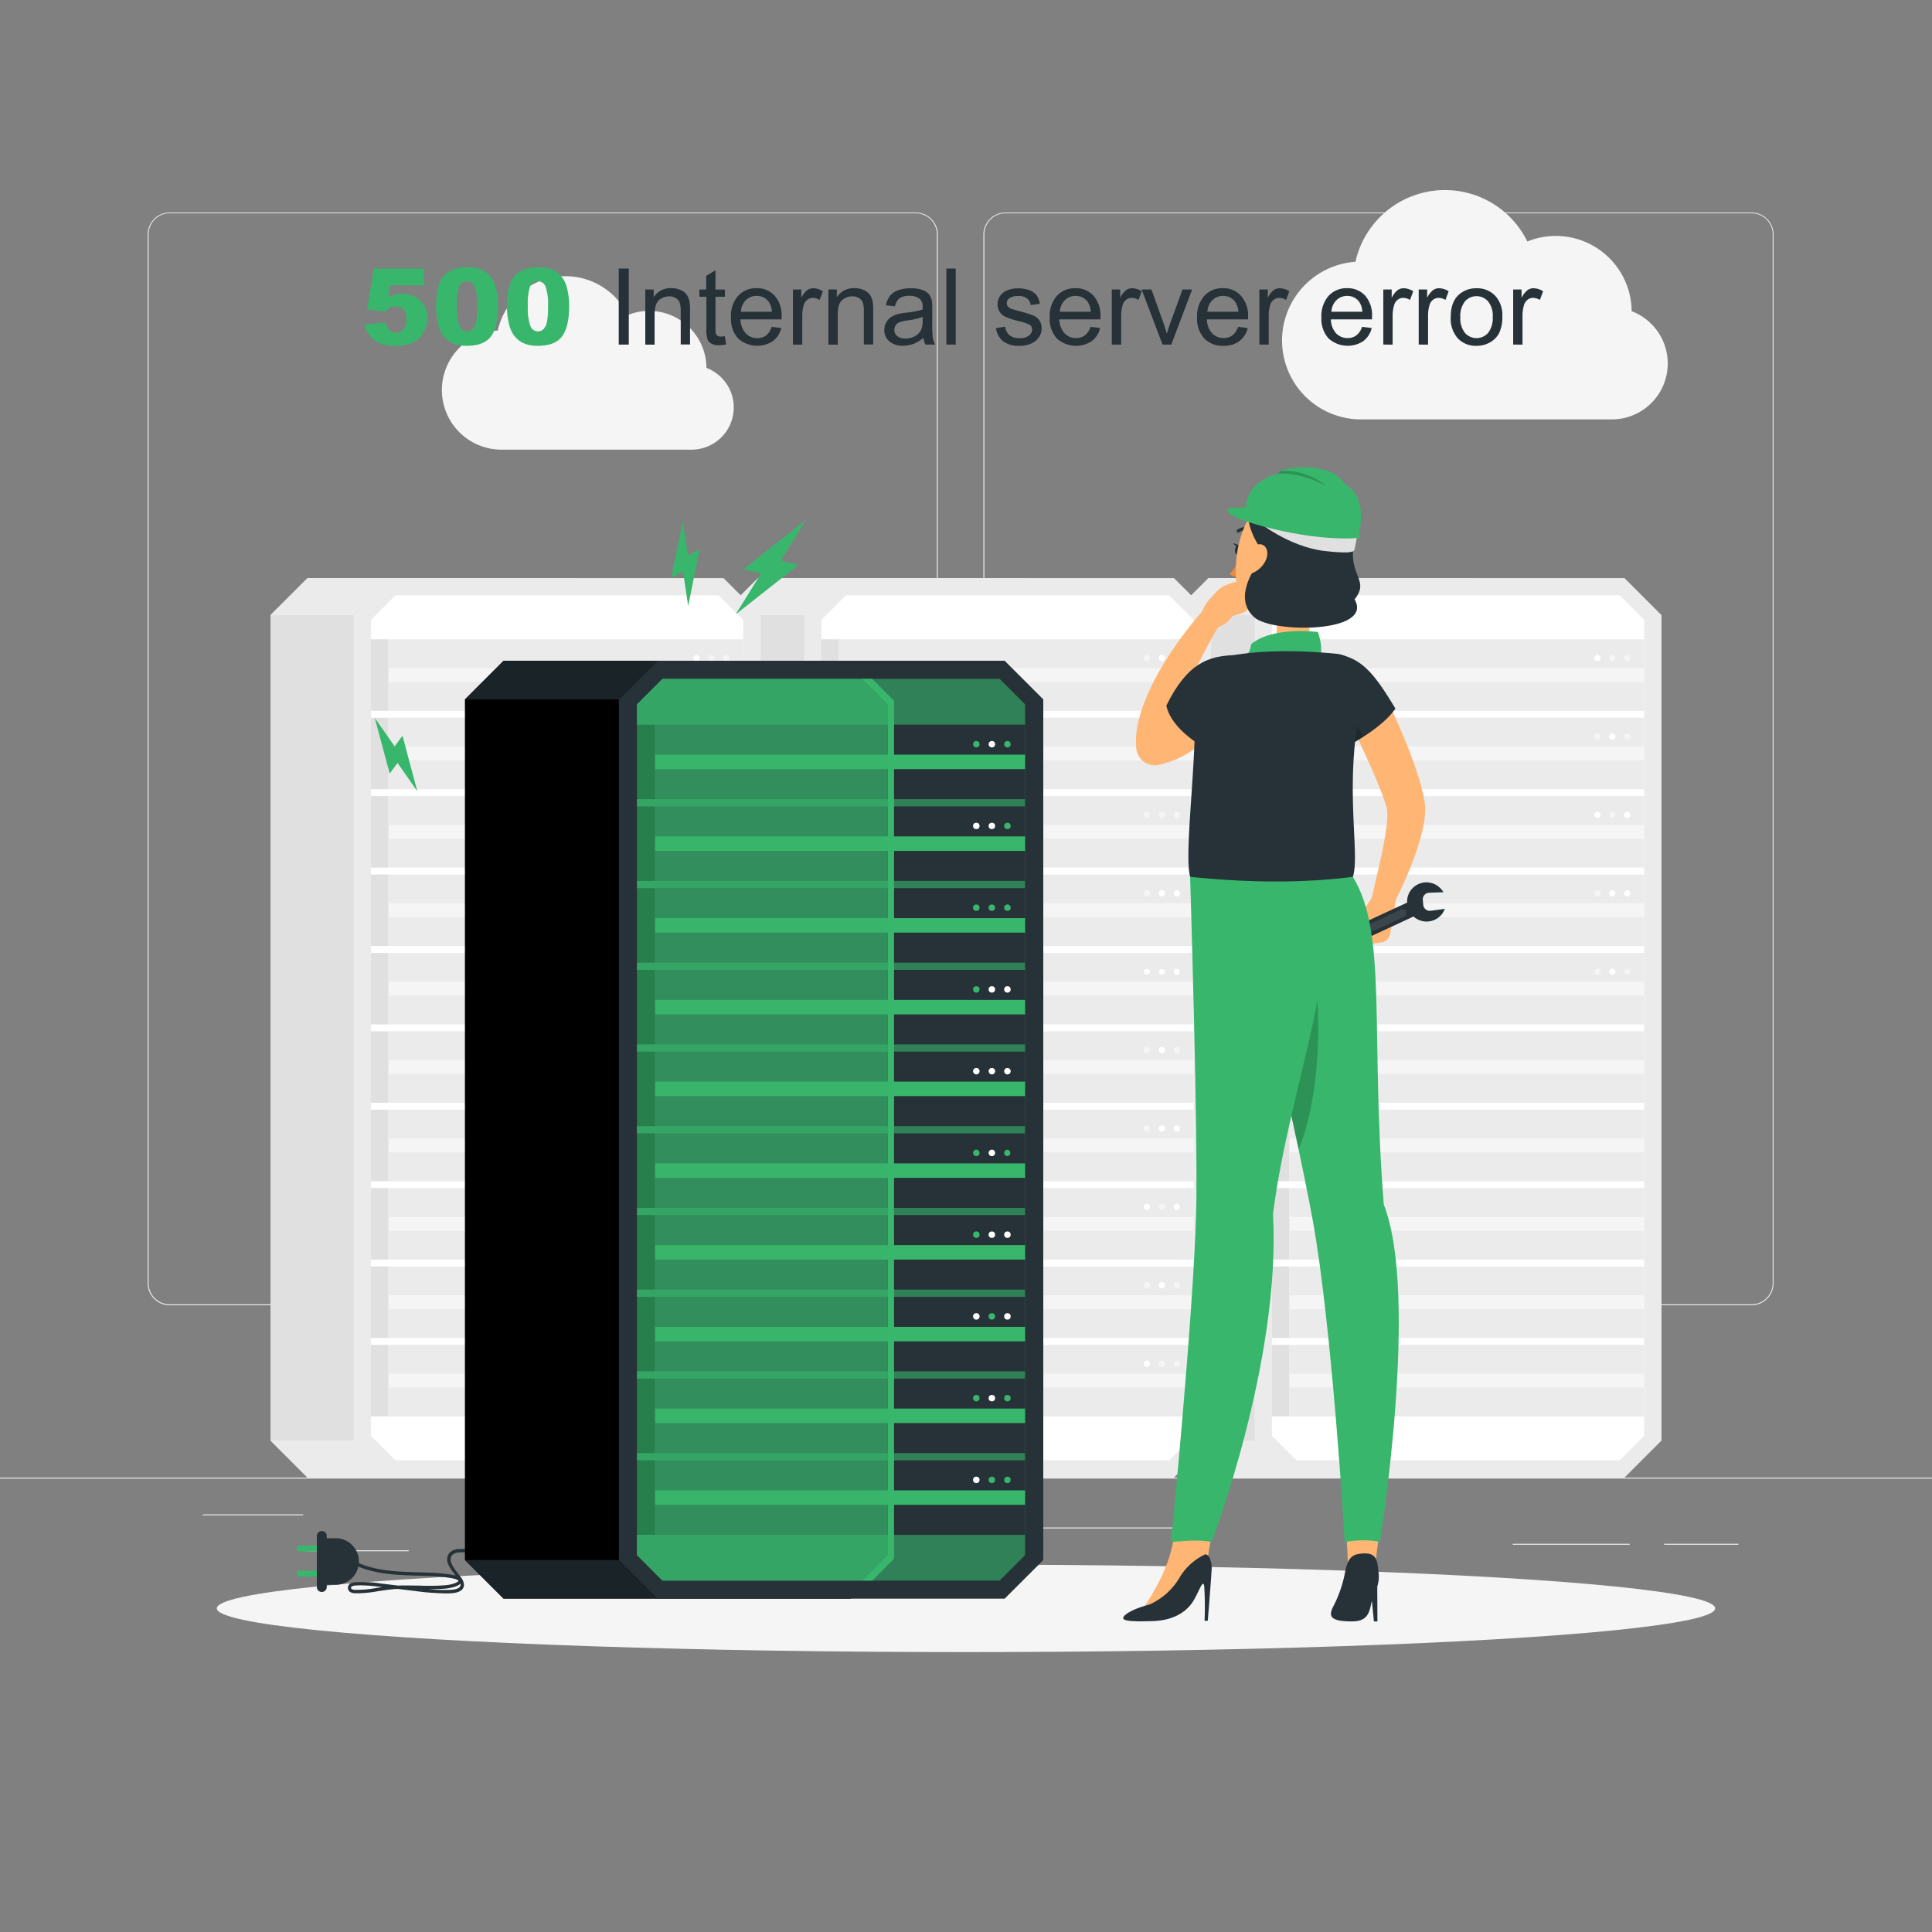 <svg xmlns="http://www.w3.org/2000/svg" viewBox="0 0 500 500"><rect x="0" y="0" width="500" height="500" fill="#808080" stroke="none"/><g id="freepik--background-complete--inject-2"><rect y="382.4" width="500" height="0.25" style="fill:#ebebeb"></rect><rect x="52.46" y="391.92" width="26" height="0.25" style="fill:#ebebeb"></rect><rect x="146.33" y="389.21" width="54.1" height="0.25" style="fill:#ebebeb"></rect><rect x="79.46" y="401.21" width="26.32" height="0.25" style="fill:#ebebeb"></rect><rect x="430.67" y="399.53" width="19.23" height="0.25" style="fill:#ebebeb"></rect><rect x="391.47" y="399.53" width="30.29" height="0.25" style="fill:#ebebeb"></rect><rect x="258.23" y="395.31" width="54.56" height="0.25" style="fill:#ebebeb"></rect><path d="M237,337.8H43.91a5.71,5.71,0,0,1-5.7-5.71V60.66A5.71,5.71,0,0,1,43.91,55H237a5.71,5.71,0,0,1,5.71,5.71V332.09A5.71,5.71,0,0,1,237,337.8ZM43.91,55.2a5.46,5.46,0,0,0-5.45,5.46V332.09a5.46,5.46,0,0,0,5.45,5.46H237a5.47,5.47,0,0,0,5.46-5.46V60.66A5.47,5.47,0,0,0,237,55.2Z" style="fill:#ebebeb"></path><path d="M453.31,337.8H260.21a5.72,5.72,0,0,1-5.71-5.71V60.66A5.72,5.72,0,0,1,260.21,55h193.1A5.71,5.71,0,0,1,459,60.66V332.09A5.71,5.71,0,0,1,453.31,337.8ZM260.21,55.2a5.47,5.47,0,0,0-5.46,5.46V332.09a5.47,5.47,0,0,0,5.46,5.46h193.1a5.47,5.47,0,0,0,5.46-5.46V60.66a5.47,5.47,0,0,0-5.46-5.46Z" style="fill:#ebebeb"></path><path d="M382.19,149.61H312.76l-9.59,9.59V372.81l9.59,9.59h69.43l9.59-9.59V159.2Z" style="fill:#e0e0e0"></path><polygon points="303.17 372.81 312.76 382.4 334.29 382.4 324.7 372.81 303.17 372.81" style="fill:#ebebeb"></polygon><polygon points="303.17 159.2 312.76 149.61 334.29 149.61 324.7 159.2 303.17 159.2" style="fill:#ebebeb"></polygon><path d="M420.41,149.61H334.29l-9.59,9.59V372.81l9.59,9.59h86.12c3.74-3.75,5.84-5.85,9.59-9.59V159.2Z" style="fill:#ebebeb"></path><polygon points="335.51 377.92 329.18 371.59 329.18 160.42 335.51 154.09 419.19 154.09 425.52 160.42 425.52 371.59 419.19 377.92 335.51 377.92" style="fill:#fff"></polygon><rect x="333.66" y="165.45" width="91.86" height="18.5" style="fill:#ebebeb"></rect><path d="M420.33,352.91a.81.81,0,1,0,.81-.8A.81.81,0,0,0,420.33,352.91Z" style="fill:#f5f5f5"></path><path d="M416.48,352.91a.8.8,0,1,0,.8-.8A.8.8,0,0,0,416.48,352.91Z" style="fill:#fff"></path><path d="M412.62,352.91a.8.8,0,1,0,.8-.8A.8.8,0,0,0,412.62,352.91Z" style="fill:#f5f5f5"></path><rect x="333.66" y="172.9" width="91.86" height="3.6" style="fill:#f5f5f5"></rect><rect x="329.18" y="165.45" width="4.48" height="18.5" transform="translate(662.84 349.4) rotate(180)" style="fill:#e0e0e0"></rect><rect x="333.66" y="185.74" width="91.86" height="18.5" style="fill:#ebebeb"></rect><path d="M420.33,332.62a.81.81,0,1,0,.81-.8A.81.81,0,0,0,420.33,332.62Z" style="fill:#f5f5f5"></path><path d="M416.48,332.62a.8.8,0,1,0,.8-.8A.8.8,0,0,0,416.48,332.62Z" style="fill:#fff"></path><path d="M412.62,332.62a.8.8,0,1,0,.8-.8A.8.8,0,0,0,412.62,332.62Z" style="fill:#fff"></path><rect x="333.66" y="193.19" width="91.86" height="3.6" style="fill:#f5f5f5"></rect><rect x="329.18" y="185.74" width="4.48" height="18.5" transform="translate(662.84 389.98) rotate(180)" style="fill:#e0e0e0"></rect><rect x="333.66" y="206.03" width="91.86" height="18.5" style="fill:#ebebeb"></rect><path d="M420.33,312.34a.81.81,0,1,0,.81-.81A.8.8,0,0,0,420.33,312.34Z" style="fill:#f5f5f5"></path><path d="M416.48,312.34a.8.8,0,1,0,1.6,0,.8.8,0,1,0-1.6,0Z" style="fill:#f5f5f5"></path><path d="M412.62,312.34a.8.8,0,1,0,.8-.81A.8.8,0,0,0,412.62,312.34Z" style="fill:#f5f5f5"></path><rect x="333.66" y="213.48" width="91.86" height="3.6" style="fill:#f5f5f5"></rect><rect x="329.18" y="206.03" width="4.48" height="18.5" transform="translate(662.84 430.56) rotate(180)" style="fill:#e0e0e0"></rect><rect x="333.66" y="226.32" width="91.86" height="18.5" style="fill:#ebebeb"></rect><path d="M420.33,292.05a.81.81,0,1,0,.81-.81A.8.8,0,0,0,420.33,292.05Z" style="fill:#fff"></path><path d="M416.48,292.05a.8.8,0,1,0,1.6,0,.8.8,0,1,0-1.6,0Z" style="fill:#fff"></path><path d="M412.62,292.05a.8.8,0,1,0,.8-.81A.8.8,0,0,0,412.62,292.05Z" style="fill:#f5f5f5"></path><rect x="333.66" y="233.77" width="91.86" height="3.6" style="fill:#f5f5f5"></rect><rect x="329.18" y="226.32" width="4.48" height="18.5" transform="translate(662.84 471.14) rotate(180)" style="fill:#e0e0e0"></rect><rect x="333.66" y="246.61" width="91.86" height="18.5" style="fill:#ebebeb"></rect><path d="M420.33,271.76a.81.81,0,1,0,.81-.81A.8.8,0,0,0,420.33,271.76Z" style="fill:#fff"></path><path d="M416.48,271.76a.8.8,0,1,0,1.6,0,.8.8,0,1,0-1.6,0Z" style="fill:#fff"></path><path d="M412.62,271.76a.8.8,0,1,0,.8-.81A.8.8,0,0,0,412.62,271.76Z" style="fill:#fff"></path><rect x="333.66" y="254.06" width="91.86" height="3.6" style="fill:#f5f5f5"></rect><rect x="329.18" y="246.61" width="4.48" height="18.5" transform="translate(662.84 511.72) rotate(180)" style="fill:#e0e0e0"></rect><rect x="333.66" y="266.9" width="91.86" height="18.5" style="fill:#ebebeb"></rect><path d="M420.33,251.47a.81.81,0,0,0,1.61,0,.81.81,0,0,0-1.61,0Z" style="fill:#f5f5f5"></path><path d="M416.48,251.47a.8.8,0,1,0,.8-.8A.8.8,0,0,0,416.48,251.47Z" style="fill:#fff"></path><path d="M412.62,251.47a.8.8,0,1,0,.8-.8A.8.8,0,0,0,412.62,251.47Z" style="fill:#f5f5f5"></path><rect x="333.66" y="274.35" width="91.86" height="3.6" style="fill:#f5f5f5"></rect><rect x="329.18" y="266.9" width="4.48" height="18.5" transform="translate(662.84 552.3) rotate(180)" style="fill:#e0e0e0"></rect><rect x="333.66" y="287.19" width="91.86" height="18.5" style="fill:#ebebeb"></rect><path d="M420.33,231.18a.81.81,0,1,0,.81-.8A.8.8,0,0,0,420.33,231.18Z" style="fill:#fff"></path><path d="M416.48,231.18a.8.8,0,1,0,.8-.8A.8.8,0,0,0,416.48,231.18Z" style="fill:#fff"></path><path d="M412.62,231.18a.8.8,0,1,0,.8-.8A.8.8,0,0,0,412.62,231.18Z" style="fill:#f5f5f5"></path><rect x="333.66" y="294.64" width="91.86" height="3.6" style="fill:#f5f5f5"></rect><rect x="329.18" y="287.19" width="4.48" height="18.5" transform="translate(662.84 592.88) rotate(180)" style="fill:#e0e0e0"></rect><rect x="333.66" y="307.48" width="91.86" height="18.5" style="fill:#ebebeb"></rect><path d="M420.33,210.89a.81.81,0,1,0,.81-.8A.8.8,0,0,0,420.33,210.89Z" style="fill:#fff"></path><path d="M416.48,210.89a.8.8,0,1,0,.8-.8A.8.8,0,0,0,416.48,210.89Z" style="fill:#f5f5f5"></path><path d="M412.62,210.89a.8.8,0,1,0,.8-.8A.8.8,0,0,0,412.62,210.89Z" style="fill:#fff"></path><rect x="333.66" y="314.93" width="91.86" height="3.6" style="fill:#f5f5f5"></rect><rect x="329.18" y="307.48" width="4.48" height="18.5" transform="translate(662.84 633.45) rotate(180)" style="fill:#e0e0e0"></rect><rect x="333.66" y="327.77" width="91.86" height="18.5" style="fill:#ebebeb"></rect><path d="M420.33,190.6a.81.81,0,1,0,.81-.8A.8.8,0,0,0,420.33,190.6Z" style="fill:#f5f5f5"></path><path d="M416.48,190.6a.8.8,0,1,0,.8-.8A.8.8,0,0,0,416.48,190.6Z" style="fill:#fff"></path><path d="M412.62,190.6a.8.8,0,1,0,.8-.8A.8.8,0,0,0,412.62,190.6Z" style="fill:#f5f5f5"></path><rect x="333.66" y="335.22" width="91.86" height="3.6" style="fill:#f5f5f5"></rect><rect x="329.18" y="327.77" width="4.48" height="18.5" transform="translate(662.84 674.03) rotate(180)" style="fill:#e0e0e0"></rect><rect x="333.66" y="348.06" width="91.86" height="18.5" style="fill:#ebebeb"></rect><path d="M420.33,170.31a.81.81,0,1,0,.81-.8A.8.8,0,0,0,420.33,170.31Z" style="fill:#f5f5f5"></path><path d="M416.48,170.31a.8.8,0,1,0,.8-.8A.8.8,0,0,0,416.48,170.31Z" style="fill:#f5f5f5"></path><path d="M412.62,170.31a.8.8,0,1,0,.8-.8A.8.8,0,0,0,412.62,170.31Z" style="fill:#fff"></path><rect x="333.66" y="355.51" width="91.86" height="3.6" style="fill:#f5f5f5"></rect><rect x="329.18" y="348.06" width="4.48" height="18.5" transform="translate(662.84 714.61) rotate(180)" style="fill:#e0e0e0"></rect><path d="M265.61,149.61H196.18l-9.6,9.59V372.81l9.6,9.59h69.43l9.59-9.59V159.2Z" style="fill:#e0e0e0"></path><polygon points="186.59 372.81 196.18 382.4 217.71 382.4 208.12 372.81 186.59 372.81" style="fill:#ebebeb"></polygon><polygon points="186.59 159.2 196.18 149.61 217.71 149.61 208.12 159.2 186.59 159.2" style="fill:#ebebeb"></polygon><path d="M303.82,149.61H217.71l-9.59,9.59V372.81l9.59,9.59h86.11l9.6-9.59V159.2Z" style="fill:#ebebeb"></path><polygon points="218.93 377.92 212.6 371.59 212.6 160.42 218.93 154.09 302.6 154.09 308.94 160.42 308.94 371.59 302.6 377.92 218.93 377.92" style="fill:#fff"></polygon><rect x="217.08" y="165.45" width="91.86" height="18.5" style="fill:#ebebeb"></rect><path d="M303.75,170.31a.8.8,0,1,1,.8.8A.8.8,0,0,1,303.75,170.31Z" style="fill:#f5f5f5"></path><path d="M299.89,170.31a.81.81,0,1,1,.8.8A.8.8,0,0,1,299.89,170.31Z" style="fill:#fff"></path><path d="M296,170.31a.81.81,0,1,1,.8.8A.8.8,0,0,1,296,170.31Z" style="fill:#f5f5f5"></path><rect x="217.08" y="172.9" width="91.86" height="3.6" style="fill:#f5f5f5"></rect><rect x="212.6" y="165.45" width="4.48" height="18.5" transform="translate(429.67 349.4) rotate(180)" style="fill:#e0e0e0"></rect><rect x="217.08" y="185.74" width="91.86" height="18.5" style="fill:#ebebeb"></rect><path d="M303.75,190.6a.8.8,0,1,1,.8.8A.8.8,0,0,1,303.75,190.6Z" style="fill:#f5f5f5"></path><path d="M299.89,190.6a.81.81,0,1,1,.8.8A.8.8,0,0,1,299.89,190.6Z" style="fill:#fff"></path><path d="M296,190.6a.81.81,0,1,1,.8.8A.8.8,0,0,1,296,190.6Z" style="fill:#fff"></path><rect x="217.08" y="193.19" width="91.86" height="3.6" style="fill:#f5f5f5"></rect><rect x="212.6" y="185.74" width="4.48" height="18.5" transform="translate(429.67 389.98) rotate(180)" style="fill:#e0e0e0"></rect><rect x="217.08" y="206.03" width="91.86" height="18.5" style="fill:#ebebeb"></rect><path d="M303.75,210.89a.8.8,0,1,1,.8.8A.8.8,0,0,1,303.75,210.89Z" style="fill:#f5f5f5"></path><path d="M299.89,210.89a.81.81,0,1,1,.8.8A.8.8,0,0,1,299.89,210.89Z" style="fill:#f5f5f5"></path><path d="M296,210.89a.81.81,0,1,1,.8.8A.8.8,0,0,1,296,210.89Z" style="fill:#f5f5f5"></path><rect x="217.08" y="213.48" width="91.86" height="3.6" style="fill:#f5f5f5"></rect><rect x="212.6" y="206.03" width="4.48" height="18.5" transform="translate(429.67 430.56) rotate(180)" style="fill:#e0e0e0"></rect><rect x="217.08" y="226.32" width="91.86" height="18.5" style="fill:#ebebeb"></rect><path d="M303.75,231.18a.8.8,0,1,1,.8.8A.8.8,0,0,1,303.75,231.18Z" style="fill:#fff"></path><path d="M299.89,231.18a.81.81,0,1,1,.8.8A.8.8,0,0,1,299.89,231.18Z" style="fill:#fff"></path><path d="M296,231.18a.81.81,0,1,1,.8.8A.8.8,0,0,1,296,231.18Z" style="fill:#f5f5f5"></path><rect x="217.08" y="233.77" width="91.86" height="3.6" style="fill:#f5f5f5"></rect><rect x="212.6" y="226.32" width="4.48" height="18.5" transform="translate(429.67 471.14) rotate(180)" style="fill:#e0e0e0"></rect><rect x="217.08" y="246.61" width="91.86" height="18.5" style="fill:#ebebeb"></rect><path d="M303.75,251.47a.8.8,0,1,1,.8.8A.8.8,0,0,1,303.75,251.47Z" style="fill:#fff"></path><path d="M299.89,251.47a.81.81,0,0,1,1.61,0,.81.81,0,0,1-1.61,0Z" style="fill:#fff"></path><path d="M296,251.47a.81.81,0,0,1,1.61,0,.81.81,0,0,1-1.61,0Z" style="fill:#fff"></path><rect x="217.08" y="254.06" width="91.86" height="3.6" style="fill:#f5f5f5"></rect><rect x="212.6" y="246.61" width="4.48" height="18.5" transform="translate(429.67 511.72) rotate(180)" style="fill:#e0e0e0"></rect><rect x="217.08" y="266.9" width="91.86" height="18.5" style="fill:#ebebeb"></rect><path d="M303.75,271.76a.8.8,0,1,1,.8.8A.8.8,0,0,1,303.75,271.76Z" style="fill:#f5f5f5"></path><path d="M299.89,271.76a.81.81,0,1,1,.8.8A.8.8,0,0,1,299.89,271.76Z" style="fill:#fff"></path><path d="M296,271.76a.81.81,0,1,1,.8.8A.8.8,0,0,1,296,271.76Z" style="fill:#f5f5f5"></path><rect x="217.08" y="274.35" width="91.86" height="3.6" style="fill:#f5f5f5"></rect><rect x="212.6" y="266.9" width="4.48" height="18.5" transform="translate(429.67 552.3) rotate(180)" style="fill:#e0e0e0"></rect><rect x="217.08" y="287.19" width="91.86" height="18.5" style="fill:#ebebeb"></rect><path d="M303.75,292.05a.8.8,0,1,1,.8.8A.8.8,0,0,1,303.75,292.05Z" style="fill:#fff"></path><path d="M299.89,292.05a.81.81,0,1,1,.8.8A.8.8,0,0,1,299.89,292.05Z" style="fill:#fff"></path><path d="M296,292.05a.81.81,0,1,1,.8.8A.8.8,0,0,1,296,292.05Z" style="fill:#f5f5f5"></path><rect x="217.08" y="294.64" width="91.86" height="3.6" style="fill:#f5f5f5"></rect><rect x="212.6" y="287.19" width="4.48" height="18.5" transform="translate(429.67 592.88) rotate(180)" style="fill:#e0e0e0"></rect><rect x="217.08" y="307.48" width="91.86" height="18.5" style="fill:#ebebeb"></rect><path d="M303.75,312.34a.8.8,0,1,1,.8.8A.8.8,0,0,1,303.75,312.34Z" style="fill:#fff"></path><path d="M299.89,312.34a.81.81,0,1,1,.8.8A.8.8,0,0,1,299.89,312.34Z" style="fill:#f5f5f5"></path><path d="M296,312.34a.81.81,0,1,1,.8.8A.8.8,0,0,1,296,312.34Z" style="fill:#fff"></path><rect x="217.08" y="314.93" width="91.86" height="3.6" style="fill:#f5f5f5"></rect><rect x="212.6" y="307.48" width="4.48" height="18.5" transform="translate(429.67 633.45) rotate(180)" style="fill:#e0e0e0"></rect><rect x="217.08" y="327.77" width="91.86" height="18.5" style="fill:#ebebeb"></rect><path d="M303.75,332.62a.8.8,0,1,1,.8.81A.8.8,0,0,1,303.75,332.62Z" style="fill:#f5f5f5"></path><path d="M299.89,332.62a.81.81,0,1,1,.8.81A.8.8,0,0,1,299.89,332.62Z" style="fill:#fff"></path><path d="M296,332.62a.81.81,0,1,1,.8.81A.8.8,0,0,1,296,332.62Z" style="fill:#f5f5f5"></path><rect x="217.08" y="335.22" width="91.86" height="3.6" style="fill:#f5f5f5"></rect><rect x="212.6" y="327.77" width="4.48" height="18.5" transform="translate(429.67 674.03) rotate(180)" style="fill:#e0e0e0"></rect><rect x="217.08" y="348.06" width="91.86" height="18.5" style="fill:#ebebeb"></rect><path d="M303.75,352.91a.8.8,0,1,1,.8.81A.8.8,0,0,1,303.75,352.91Z" style="fill:#f5f5f5"></path><path d="M299.89,352.91a.81.81,0,1,1,.8.81A.8.8,0,0,1,299.89,352.91Z" style="fill:#f5f5f5"></path><path d="M296,352.91a.81.81,0,1,1,.8.81A.8.8,0,0,1,296,352.91Z" style="fill:#fff"></path><rect x="217.08" y="355.51" width="91.86" height="3.6" style="fill:#f5f5f5"></rect><rect x="212.6" y="348.06" width="4.48" height="18.5" transform="translate(429.67 714.61) rotate(180)" style="fill:#e0e0e0"></rect><path d="M149,149.61H79.59L70,159.2V372.81l9.59,9.59H149l9.6-9.59V159.2Z" style="fill:#e0e0e0"></path><polygon points="70 372.81 79.59 382.4 101.13 382.4 91.53 372.81 70 372.81" style="fill:#ebebeb"></polygon><polygon points="70 159.2 79.59 149.61 101.13 149.61 91.53 159.2 70 159.2" style="fill:#ebebeb"></polygon><path d="M187.24,149.61H101.12l-9.59,9.59V372.81l9.59,9.59h86.12l9.59-9.59V159.2Z" style="fill:#ebebeb"></path><polygon points="102.35 377.92 96.01 371.59 96.01 160.42 102.35 154.09 186.02 154.09 192.35 160.42 192.35 371.59 186.02 377.92 102.35 377.92" style="fill:#fff"></polygon><rect x="100.49" y="165.45" width="91.86" height="18.5" style="fill:#ebebeb"></rect><path d="M187.16,352.91a.81.81,0,1,0,.81-.8A.81.81,0,0,0,187.16,352.91Z" style="fill:#f5f5f5"></path><path d="M183.31,352.91a.8.8,0,1,0,.8-.8A.8.8,0,0,0,183.31,352.91Z" style="fill:#fff"></path><path d="M179.45,352.91a.8.8,0,1,0,.8-.8A.8.8,0,0,0,179.45,352.91Z" style="fill:#f5f5f5"></path><rect x="100.49" y="172.9" width="91.86" height="3.6" style="fill:#f5f5f5"></rect><rect x="96.01" y="165.45" width="4.48" height="18.5" transform="translate(196.5 349.4) rotate(180)" style="fill:#e0e0e0"></rect><rect x="100.49" y="185.74" width="91.86" height="18.5" style="fill:#ebebeb"></rect><path d="M187.16,332.62a.81.81,0,1,0,.81-.8A.81.81,0,0,0,187.16,332.62Z" style="fill:#f5f5f5"></path><path d="M183.31,332.62a.8.8,0,1,0,.8-.8A.8.8,0,0,0,183.31,332.62Z" style="fill:#fff"></path><path d="M179.45,332.62a.8.8,0,1,0,.8-.8A.8.8,0,0,0,179.45,332.62Z" style="fill:#fff"></path><rect x="100.49" y="193.19" width="91.86" height="3.6" style="fill:#f5f5f5"></rect><rect x="96.01" y="185.74" width="4.48" height="18.5" transform="translate(196.5 389.98) rotate(180)" style="fill:#e0e0e0"></rect><rect x="100.49" y="206.03" width="91.86" height="18.5" style="fill:#ebebeb"></rect><path d="M187.16,312.34a.81.81,0,1,0,.81-.81A.8.8,0,0,0,187.16,312.34Z" style="fill:#f5f5f5"></path><path d="M183.31,312.34a.8.8,0,1,0,1.6,0,.8.8,0,1,0-1.6,0Z" style="fill:#f5f5f5"></path><path d="M179.45,312.34a.8.8,0,1,0,.8-.81A.8.8,0,0,0,179.45,312.34Z" style="fill:#f5f5f5"></path><rect x="100.49" y="213.48" width="91.86" height="3.6" style="fill:#f5f5f5"></rect><rect x="96.01" y="206.03" width="4.48" height="18.5" transform="translate(196.5 430.56) rotate(180)" style="fill:#e0e0e0"></rect><rect x="100.49" y="226.32" width="91.86" height="18.5" style="fill:#ebebeb"></rect><path d="M187.16,292.05a.81.81,0,1,0,.81-.81A.8.8,0,0,0,187.16,292.05Z" style="fill:#fff"></path><path d="M183.31,292.05a.8.8,0,1,0,1.6,0,.8.8,0,1,0-1.6,0Z" style="fill:#fff"></path><path d="M179.45,292.05a.8.8,0,1,0,.8-.81A.8.8,0,0,0,179.45,292.05Z" style="fill:#f5f5f5"></path><rect x="100.49" y="233.77" width="91.86" height="3.6" style="fill:#f5f5f5"></rect><rect x="96.01" y="226.32" width="4.48" height="18.5" transform="translate(196.5 471.14) rotate(180)" style="fill:#e0e0e0"></rect><rect x="100.49" y="246.61" width="91.86" height="18.5" style="fill:#ebebeb"></rect><path d="M187.16,271.76A.81.81,0,1,0,188,271,.8.8,0,0,0,187.16,271.76Z" style="fill:#fff"></path><path d="M183.31,271.76a.8.8,0,1,0,1.6,0,.8.8,0,1,0-1.6,0Z" style="fill:#fff"></path><path d="M179.45,271.76a.8.8,0,1,0,.8-.81A.8.8,0,0,0,179.45,271.76Z" style="fill:#fff"></path><rect x="100.49" y="254.06" width="91.86" height="3.6" style="fill:#f5f5f5"></rect><rect x="96.01" y="246.61" width="4.48" height="18.5" transform="translate(196.5 511.72) rotate(180)" style="fill:#e0e0e0"></rect><rect x="100.49" y="266.9" width="91.86" height="18.5" style="fill:#ebebeb"></rect><path d="M187.16,251.47a.81.81,0,0,0,1.61,0,.81.81,0,0,0-1.61,0Z" style="fill:#f5f5f5"></path><path d="M183.31,251.47a.8.8,0,1,0,.8-.8A.8.8,0,0,0,183.31,251.47Z" style="fill:#fff"></path><path d="M179.45,251.47a.8.8,0,1,0,.8-.8A.8.8,0,0,0,179.45,251.47Z" style="fill:#f5f5f5"></path><rect x="100.49" y="274.35" width="91.86" height="3.6" style="fill:#f5f5f5"></rect><rect x="96.01" y="266.9" width="4.48" height="18.5" transform="translate(196.5 552.3) rotate(180)" style="fill:#e0e0e0"></rect><rect x="100.49" y="287.19" width="91.86" height="18.5" style="fill:#ebebeb"></rect><path d="M187.16,231.18a.81.81,0,1,0,.81-.8A.8.8,0,0,0,187.16,231.18Z" style="fill:#fff"></path><path d="M183.31,231.18a.8.8,0,1,0,.8-.8A.8.8,0,0,0,183.31,231.18Z" style="fill:#fff"></path><path d="M179.45,231.18a.8.8,0,1,0,.8-.8A.8.8,0,0,0,179.45,231.18Z" style="fill:#f5f5f5"></path><rect x="100.49" y="294.64" width="91.86" height="3.6" style="fill:#f5f5f5"></rect><rect x="96.01" y="287.19" width="4.48" height="18.5" transform="translate(196.5 592.88) rotate(180)" style="fill:#e0e0e0"></rect><rect x="100.49" y="307.48" width="91.86" height="18.5" style="fill:#ebebeb"></rect><path d="M187.16,210.89a.81.81,0,1,0,.81-.8A.8.8,0,0,0,187.16,210.89Z" style="fill:#fff"></path><path d="M183.31,210.89a.8.8,0,1,0,.8-.8A.8.8,0,0,0,183.31,210.89Z" style="fill:#f5f5f5"></path><path d="M179.45,210.89a.8.8,0,1,0,.8-.8A.8.8,0,0,0,179.45,210.89Z" style="fill:#fff"></path><rect x="100.49" y="314.93" width="91.86" height="3.6" style="fill:#f5f5f5"></rect><rect x="96.01" y="307.48" width="4.48" height="18.5" transform="translate(196.5 633.45) rotate(180)" style="fill:#e0e0e0"></rect><rect x="100.49" y="327.77" width="91.86" height="18.5" style="fill:#ebebeb"></rect><path d="M187.16,190.6a.81.81,0,1,0,.81-.8A.8.8,0,0,0,187.16,190.6Z" style="fill:#f5f5f5"></path><path d="M183.31,190.6a.8.8,0,1,0,.8-.8A.8.8,0,0,0,183.31,190.6Z" style="fill:#fff"></path><path d="M179.45,190.6a.8.8,0,1,0,.8-.8A.8.8,0,0,0,179.45,190.6Z" style="fill:#f5f5f5"></path><rect x="100.49" y="335.22" width="91.86" height="3.6" style="fill:#f5f5f5"></rect><rect x="96.01" y="327.77" width="4.48" height="18.5" transform="translate(196.5 674.03) rotate(180)" style="fill:#e0e0e0"></rect><rect x="100.49" y="348.06" width="91.86" height="18.5" style="fill:#ebebeb"></rect><path d="M187.16,170.31a.81.81,0,1,0,.81-.8A.8.8,0,0,0,187.16,170.31Z" style="fill:#f5f5f5"></path><path d="M183.31,170.31a.8.8,0,1,0,.8-.8A.8.8,0,0,0,183.31,170.31Z" style="fill:#f5f5f5"></path><path d="M179.45,170.31a.8.8,0,1,0,.8-.8A.8.8,0,0,0,179.45,170.31Z" style="fill:#fff"></path><rect x="100.49" y="355.51" width="91.86" height="3.6" style="fill:#f5f5f5"></rect><rect x="96.01" y="348.06" width="4.48" height="18.5" transform="translate(196.5 714.61) rotate(180)" style="fill:#e0e0e0"></rect><path d="M182.83,95.18A14.84,14.84,0,0,0,168,80.46a14.64,14.64,0,0,0-5.55,1.08,17.93,17.93,0,0,0-33.62,4,15.43,15.43,0,0,0,1,30.83h49.11a10.93,10.93,0,0,0,3.9-21.15Z" style="fill:#f5f5f5"></path><path d="M422.27,80.5a19.63,19.63,0,0,0-27-18,23.73,23.73,0,0,0-44.48,5.25,20.42,20.42,0,0,0,1.33,40.79h65a14.47,14.47,0,0,0,5.15-28Z" style="fill:#f5f5f5"></path></g><g id="freepik--Shadow--inject-2"><ellipse id="freepik--path--inject-2" cx="250" cy="416.24" rx="193.89" ry="11.32" style="fill:#f5f5f5"></ellipse></g><g id="freepik--Server--inject-2"><path d="M86.52,401.47V400h-9a.76.76,0,0,0-.76.76h0a.76.76,0,0,0,.76.76Z" style="fill:#38B66C"></path><path d="M86.52,408v-1.52h-9a.76.76,0,0,0-.76.76h0a.76.76,0,0,0,.76.76Z" style="fill:#38B66C"></path><path d="M83.3,396.24h0A1.26,1.26,0,0,0,82,397.51v13.21A1.26,1.26,0,0,0,83.3,412h0a1.26,1.26,0,0,0,1.26-1.27V397.51A1.26,1.26,0,0,0,83.3,396.24Z" style="fill:#263238"></path><path d="M86.88,398.09H83.3v12.05h3.58a6,6,0,0,0,6-6h0A6,6,0,0,0,86.88,398.09Z" style="fill:#263238"></path><path d="M115.12,412.36a64.42,64.42,0,0,1-7.72-.61l-4.4-.53c-.7,0-1.41.08-2.13.16-1,.1-2.05.27-3.05.42a30.27,30.27,0,0,1-5.81.54,2.86,2.86,0,0,1-1.19-.23,1.28,1.28,0,0,1,0-2.36,3,3,0,0,1,1.11-.27,32.58,32.58,0,0,1,6.64.33l4.5.54c1.82-.08,3.58,0,5.29,0a62.19,62.19,0,0,0,6.8-.08c2-.16,3.43-.84,3.51-1.14-.43-.52-1.54-.68-3.81-1-1.68-.21-3.82-.27-6.09-.33-1.78-.05-3.63-.1-5.52-.22-3.78-.26-8.64-.86-12.77-3.27a.44.44,0,0,1,.44-.76c4,2.33,8.71,2.91,12.38,3.16,1.88.12,3.72.17,5.5.22,2.28.06,4.45.12,6.17.34a21.68,21.68,0,0,1,2.95.48l-.11-.15c-.33-.43-.67-.86-1-1.33a6.4,6.4,0,0,1-1-2,2.75,2.75,0,0,1,.49-2.37,3.53,3.53,0,0,1,2.37-1,25,25,0,0,1,6.24.39.43.43,0,1,1-.13.86,24.31,24.31,0,0,0-6-.38,2.78,2.78,0,0,0-1.79.7,1.87,1.87,0,0,0-.31,1.62,5.78,5.78,0,0,0,.84,1.75c.28.43.6.85.92,1.26s.41.53.6.8l.1.14a3.38,3.38,0,0,1,.93,2.32c-.27,1.93-3,2-4.3,2ZM111,411.28a43,43,0,0,0,4.68.2c1.12,0,3.34-.06,3.51-1.25a.93.93,0,0,0,0-.4c-.74.78-2.71,1.2-4,1.31S112.39,411.28,111,411.28Zm-17.54-1q-.77,0-1.53.06a2.18,2.18,0,0,0-.78.18.41.41,0,0,0,0,.79,2.09,2.09,0,0,0,.84.15,29.6,29.6,0,0,0,5.64-.53l1.28-.2-.53-.06A42.55,42.55,0,0,0,93.5,410.29Z" style="fill:#263238"></path><path d="M220.11,171H130.32l-10,10V403.74l10,10h89.79l10-10V181Z"></path><polygon points="104.16 190.4 102.14 193.16 97 185.82 100.85 200.2 102.88 197.45 108.01 204.79 104.16 190.4" style="fill:#38B66C"></polygon><polygon points="181.06 142.2 178.02 143.76 176.69 134.91 173.73 149.5 176.77 147.94 178.1 156.8 181.06 142.2" style="fill:#38B66C"></polygon><polygon points="206.65 146.2 202.03 145.12 208.57 134.55 192.33 147.35 196.95 148.42 190.4 158.99 206.65 146.2" style="fill:#38B66C"></polygon><polygon points="120.32 403.74 130.32 413.74 170.17 413.74 160.17 403.74 120.32 403.74" style="fill:#263238;opacity:0.7"></polygon><polygon points="120.32 181.01 130.32 171.01 170.17 171.01 160.17 181.01 120.32 181.01" style="fill:#263238;opacity:0.7"></polygon><path d="M260,171H170.17c-3.91,3.91-6.09,6.1-10,10V403.74c3.91,3.9,6.09,6.09,10,10H260l10-10V181Z" style="fill:#263238"></path><polygon points="171.44 409.07 164.84 402.46 164.84 182.29 171.44 175.68 258.69 175.68 265.29 182.29 265.29 402.46 258.69 409.07 171.44 409.07" style="fill:#38B66C;opacity:0.6"></polygon><rect x="169.51" y="187.53" width="95.78" height="19.29" style="fill:#263238"></rect><path d="M259.88,192.6a.85.85,0,0,1,.84-.84.84.84,0,0,1,0,1.68A.85.85,0,0,1,259.88,192.6Z" style="fill:#38B66C"></path><path d="M255.86,192.6a.84.84,0,1,1,.83.84A.84.84,0,0,1,255.86,192.6Z" style="fill:#fff"></path><path d="M251.83,192.6a.84.84,0,1,1,.84.84A.85.85,0,0,1,251.83,192.6Z" style="fill:#38B66C"></path><rect x="169.51" y="195.3" width="95.78" height="3.75" style="fill:#38B66C"></rect><rect x="164.84" y="187.53" width="4.67" height="19.29" transform="translate(334.35 394.36) rotate(180)"></rect><rect x="169.51" y="208.69" width="95.78" height="19.29" style="fill:#263238"></rect><circle cx="260.72" cy="213.75" r="0.84" style="fill:#38B66C"></circle><circle cx="256.69" cy="213.75" r="0.84" style="fill:#fff"></circle><circle cx="252.67" cy="213.75" r="0.84" style="fill:#fff"></circle><rect x="169.51" y="216.46" width="95.78" height="3.75" style="fill:#38B66C"></rect><rect x="164.84" y="208.69" width="4.67" height="19.29" transform="translate(334.35 436.67) rotate(180)"></rect><rect x="169.51" y="229.84" width="95.78" height="19.29" style="fill:#263238"></rect><circle cx="260.72" cy="234.91" r="0.84" style="fill:#38B66C"></circle><circle cx="256.69" cy="234.91" r="0.84" style="fill:#38B66C"></circle><circle cx="252.67" cy="234.91" r="0.84" style="fill:#38B66C"></circle><rect x="169.51" y="237.61" width="95.78" height="3.75" style="fill:#38B66C"></rect><rect x="164.84" y="229.84" width="4.67" height="19.29" transform="translate(334.35 478.98) rotate(180)"></rect><rect x="169.51" y="251" width="95.78" height="19.29" style="fill:#263238"></rect><circle cx="260.72" cy="256.06" r="0.84" style="fill:#fff"></circle><circle cx="256.69" cy="256.06" r="0.84" style="fill:#fff"></circle><circle cx="252.67" cy="256.06" r="0.84" style="fill:#38B66C"></circle><rect x="169.51" y="258.77" width="95.78" height="3.75" style="fill:#38B66C"></rect><rect x="164.84" y="251" width="4.67" height="19.29" transform="translate(334.35 521.29) rotate(180)"></rect><rect x="169.51" y="272.15" width="95.78" height="19.29" style="fill:#263238"></rect><path d="M259.88,277.22a.85.85,0,0,1,.84-.84.84.84,0,0,1,0,1.68A.85.85,0,0,1,259.88,277.22Z" style="fill:#fff"></path><path d="M255.86,277.22a.84.84,0,1,1,.83.84A.84.84,0,0,1,255.86,277.22Z" style="fill:#fff"></path><path d="M251.83,277.22a.84.84,0,1,1,.84.84A.85.85,0,0,1,251.83,277.22Z" style="fill:#fff"></path><rect x="169.51" y="279.92" width="95.78" height="3.75" style="fill:#38B66C"></rect><rect x="164.84" y="272.15" width="4.67" height="19.29" transform="translate(334.35 563.6) rotate(180)"></rect><rect x="169.51" y="293.31" width="95.78" height="19.29" style="fill:#263238"></rect><path d="M259.88,298.37a.84.84,0,0,1,.84-.83.84.84,0,0,1,0,1.67A.84.84,0,0,1,259.88,298.37Z" style="fill:#38B66C"></path><path d="M255.86,298.37a.84.84,0,1,1,.83.84A.83.83,0,0,1,255.86,298.37Z" style="fill:#fff"></path><path d="M251.83,298.37a.84.84,0,1,1,.84.84A.84.84,0,0,1,251.83,298.37Z" style="fill:#38B66C"></path><rect x="169.51" y="301.08" width="95.78" height="3.75" style="fill:#38B66C"></rect><rect x="164.84" y="293.31" width="4.67" height="19.29" transform="translate(334.35 605.9) rotate(180)"></rect><rect x="169.51" y="314.46" width="95.78" height="19.29" style="fill:#263238"></rect><circle cx="260.72" cy="319.53" r="0.84" style="fill:#fff"></circle><circle cx="256.69" cy="319.53" r="0.84" style="fill:#fff"></circle><circle cx="252.67" cy="319.53" r="0.84" style="fill:#38B66C"></circle><rect x="169.51" y="322.23" width="95.78" height="3.75" style="fill:#38B66C"></rect><rect x="164.84" y="314.46" width="4.67" height="19.29" transform="translate(334.35 648.21) rotate(180)"></rect><rect x="169.51" y="335.62" width="95.78" height="19.29" style="fill:#263238"></rect><circle cx="260.72" cy="340.68" r="0.84" style="fill:#fff"></circle><circle cx="256.69" cy="340.68" r="0.84" style="fill:#38B66C"></circle><circle cx="252.67" cy="340.68" r="0.84" style="fill:#fff"></circle><rect x="169.51" y="343.39" width="95.78" height="3.75" style="fill:#38B66C"></rect><rect x="164.84" y="335.62" width="4.67" height="19.29" transform="translate(334.35 690.52) rotate(180)"></rect><rect x="169.51" y="356.77" width="95.78" height="19.29" style="fill:#263238"></rect><circle cx="260.72" cy="361.84" r="0.84" style="fill:#38B66C"></circle><circle cx="256.69" cy="361.84" r="0.84" style="fill:#fff"></circle><circle cx="252.67" cy="361.84" r="0.84" style="fill:#38B66C"></circle><rect x="169.51" y="364.54" width="95.78" height="3.75" style="fill:#38B66C"></rect><rect x="164.84" y="356.77" width="4.67" height="19.29" transform="translate(334.35 732.83) rotate(180)"></rect><rect x="169.51" y="377.93" width="95.78" height="19.29" style="fill:#263238"></rect><circle cx="260.72" cy="382.99" r="0.84" style="fill:#38B66C"></circle><circle cx="256.69" cy="382.99" r="0.84" style="fill:#38B66C"></circle><circle cx="252.67" cy="382.99" r="0.84" style="fill:#fff"></circle><rect x="169.51" y="385.7" width="95.78" height="3.75" style="fill:#38B66C"></rect><rect x="164.84" y="377.93" width="4.67" height="19.29" transform="translate(334.35 775.14) rotate(180)"></rect><polygon points="171.44 409.07 164.84 402.46 164.84 182.29 171.44 175.68 223.12 175.68 229.72 182.29 229.72 402.46 223.12 409.07 171.44 409.07" style="fill:#38B66C;opacity:0.7"></polygon><polygon points="223.12 409.07 229.72 402.46 229.72 182.29 223.12 175.68 225.71 175.68 231.38 181.35 231.38 403.4 225.71 409.07 223.12 409.07 223.12 409.07" style="fill:#38B66C"></polygon></g><g id="freepik--Character--inject-2"><path d="M358.18,179.71c2.18,4.26,4.1,8.49,5.88,12.91.88,2.2,1.72,4.45,2.48,6.75a56,56,0,0,1,2,7.32l.09.5.05.27.05.37c0,.24.07.5.09.74l0,.66a17,17,0,0,1-.11,2.33,35.26,35.26,0,0,1-.73,3.95,66.55,66.55,0,0,1-2.2,7,99.09,99.09,0,0,1-5.94,12.95,2.74,2.74,0,0,1-5.08-1.94l0-.06c1-4.42,2.11-8.9,3-13.26.46-2.18.83-4.36,1.09-6.42a26.05,26.05,0,0,0,.2-2.91,8.73,8.73,0,0,0-.07-1.13l0-.21,0-.11-.06-.21-.1-.35c-.54-1.83-1.31-3.87-2.13-5.9s-1.72-4.07-2.65-6.12c-1.84-4.08-3.78-8.23-5.68-12.26l0-.06a5.5,5.5,0,0,1,9.88-4.85Z" style="fill:#ffb573"></path><path d="M353.33,234.89l3.41-5,3.39-1c1.56,1.9,1.11,4.83.65,6.51h0l-1,6.26a2.68,2.68,0,0,1-2.3,2.24l-2.23.32a2.91,2.91,0,0,1-3.31-2.64l-.09-1.08A8.61,8.61,0,0,1,353.33,234.89Z" style="fill:#ffb573"></path><path d="M347.76,248.4A5,5,0,0,0,349,245l16.82-7.81.13.12a5.05,5.05,0,0,0,7.11-.61,5,5,0,0,0,.86-1.49l-3.65.5a1.72,1.72,0,0,1-1.94-1.55l-.11-1.26a1.71,1.71,0,0,1,1.65-1.86l3.69-.14a5.3,5.3,0,0,0-1.11-1.31,5,5,0,0,0-8.29,4l-16.83,7.81-.12-.12a5.05,5.05,0,0,0-7.11.61,5.33,5.33,0,0,0-.87,1.48l3.66-.49a1.72,1.72,0,0,1,1.94,1.55l.1,1.26a1.71,1.71,0,0,1-1.64,1.86l-3.69.13a4.79,4.79,0,0,0,1.11,1.32A5,5,0,0,0,347.76,248.4Z" style="fill:#263238"></path><path d="M348.61,243h0a1,1,0,0,1,.49-1.35l13.46-6.24a1,1,0,0,1,1.35.49h0a1,1,0,0,1-.49,1.34L350,243.46A1,1,0,0,1,348.61,243Z" style="fill:#fff;opacity:0.1"></path><path d="M346.33,169.28c6,1.32,9,4.4,14.8,14.1-3.3,4.89-11.37,9.12-11.37,9.12l-3.5-4c-4.38-8.13.07-19.2.07-19.2" style="fill:#263238"></path><path d="M344.34,180.35a17.5,17.5,0,0,0,1.92,8.13l3.49,4s1.27-.67,3-1.78C349.91,185,347.68,182.15,344.34,180.35Z" style="opacity:0.2"></path><path d="M318.55,178.58l-.11.63-.1.48-.21.89c-.16.57-.34,1.13-.53,1.67a26.34,26.34,0,0,1-1.37,3.17,24.27,24.27,0,0,1-4,5.65,23.22,23.22,0,0,1-5.5,4.27,25.28,25.28,0,0,1-6.31,2.49l-.35.09a4.85,4.85,0,0,1-5.88-3.52,4.51,4.51,0,0,1-.12-.72,20.74,20.74,0,0,1,.35-6,37.84,37.84,0,0,1,1.47-5.19,59.73,59.73,0,0,1,4.33-9.11,96.89,96.89,0,0,1,5.32-8.16c1.93-2.6,3.87-5.1,6.08-7.54a2.73,2.73,0,0,1,4.39,3.2l0,.07c-1.51,2.59-3.05,5.3-4.44,8s-2.74,5.42-3.92,8.16a60.6,60.6,0,0,0-2.94,8.18,18.26,18.26,0,0,0-.74,7.22l-6.36-4.15a18.43,18.43,0,0,0,3.69-1.94,15.92,15.92,0,0,0,2.94-2.67,17.19,17.19,0,0,0,2.19-3.34,14.54,14.54,0,0,0,.81-1.86c.12-.31.21-.63.31-.93l.13-.44.05-.19s0-.16,0,0a5.5,5.5,0,1,1,10.87,1.67Z" style="fill:#ffb573"></path><path d="M321.09,177.83c.62-3.76-2-8.27-2-8.27-6,.29-11.72,1.75-17.24,13.05,1.33,6.3,9.68,10.74,9.68,10.74l5.89-7.64S320.46,181.6,321.09,177.83Z" style="fill:#263238"></path><path d="M313.23,154.88l1.66-1.8a6.62,6.62,0,0,1,2.61-1.72l1.58-.57a3.08,3.08,0,0,1,4.05,2.32l.39,2.08a3.07,3.07,0,0,1-2.15,3.52l-2.43.71a6.9,6.9,0,0,1-8.54,2.65A10.53,10.53,0,0,1,313.23,154.88Z" style="fill:#ffb573"></path><path d="M356.83,398.09h-8.32s.4,6.09.37,9.7l7.34.88C355.59,404.67,356.83,398.09,356.83,398.09Z" style="fill:#ffb573"></path><path d="M320.17,226.93s14.93,63.27,19.59,89c4.89,27,8.22,81.17,8.21,83.15,2.68-.53,7-.65,9.15,0,0,0,10.28-63.7,1-87.35-3.53-44.84,1-70.21-8-84.79Z" style="fill:#38B66C"></path><path d="M339.18,246.55c-2.44-10-10.72-9-16.11-7.18,3.36,14.45,8.93,38.78,13,58.08C341.85,283.59,342.48,260,339.18,246.55Z" style="opacity:0.2"></path><path d="M303.84,397c-.75,9.67-8.6,20.07-8.6,20.07l12.11-3.1,5.1-7.58a35.77,35.77,0,0,1,1.13-8.55Z" style="fill:#ffb573"></path><path d="M308,226.93s2.11,67.32,1.56,87c-.77,27.28-6.49,85.16-6.49,85.16,4.34-.45,8.09-.58,10.49,0,0,0,18-46.86,15.89-84.9,4.5-35.25,19.66-67.63,10.29-87.24Z" style="fill:#38B66C"></path><path d="M340.07,151c-1.18,5.1-2.51,14.45.94,17.86a27.33,27.33,0,0,1-12.66,10.39c-6.68-4.28-3.2-10.39-3.2-10.39,5.74-1.36,5.74-5.58,4.89-9.55Z" style="fill:#ffb573"></path><path d="M341.07,163.57s-11.6-1.58-17.3,3.16a5.12,5.12,0,0,1-1.39,3.15,57,57,0,0,0,18.93.93C342.82,168.22,341.07,163.57,341.07,163.57Z" style="fill:#38B66C"></path><path d="M309.22,180.8c.62,16-2.9,40.33-1.2,46.13,17.16,1.74,30.57,1.45,42.11,0,2-6.33-2.76-25.13,2.71-47.5a8.23,8.23,0,0,0-7.15-10.25c-1.48-.15-3.06-.28-4.68-.36a111.82,111.82,0,0,0-15.86,0c-2,.18-4.12.45-6.08.74C313.49,170.37,309,175.2,309.22,180.8Z" style="fill:#263238"></path><path d="M321.24,142.38c-.07.7-.49,1.24-.94,1.21s-.76-.61-.69-1.31.48-1.23.93-1.2S321.3,141.69,321.24,142.38Z" style="fill:#263238"></path><path d="M320.74,141.13l-1.61-.59S319.85,141.9,320.74,141.13Z" style="fill:#263238"></path><path d="M320.35,137.82a.37.37,0,0,1-.25-.18.41.41,0,0,1,.15-.56,4,4,0,0,1,3.69-.44.4.4,0,0,1,.18.54.41.41,0,0,1-.54.21,3.18,3.18,0,0,0-2.92.38A.43.43,0,0,1,320.35,137.82Z" style="fill:#263238"></path><path d="M321.1,144.3a19.43,19.43,0,0,1-2.87,4.28,2.88,2.88,0,0,0,2.41.62Z" style="fill:#ed893e"></path><path d="M344.73,141c-1.32,8.5-1.7,12.13-6.38,16.25-7,6.2-17.07,3.06-18.29-5.59-1.09-7.78,1.25-20.38,9.84-23.27A11.23,11.23,0,0,1,344.73,141Z" style="fill:#ffb573"></path><path d="M323.52,131.38c-1.71,3.37,1.66,9.62,3.92,12.18-4,4.33-8,11.8-2.73,16.28,4.86,4.08,30.92,4,25.85-4.74,4.47-5.5-3-6.28.58-17,2.59-7.77-2.28-9.93-6.65-9.19C339.51,122.65,327.07,124.37,323.52,131.38Z" style="fill:#263238"></path><path d="M325.43,134.91s8.06,6.6,17.34,7.68c5,.58,7.5.51,7.73-.25s.66-3.32.66-3.32Z" style="fill:#e0e0e0"></path><path d="M318.59,133.18c2.44,1.93,20.88,7.2,33.31,6,.12-.74-.28-.83-.28-.83s2.86-9.59-3.71-13.19c-3.1-5.07-12.46-4.76-16.6-3.33l-.59.74s-8.11,1.89-8.23,8.61C319.29,131.59,315.9,131.06,318.59,133.18Z" style="fill:#38B66C"></path><path d="M330.72,122.61l.59-.74a17,17,0,0,1,12,4C340.2,124,335,122.25,330.72,122.61Z" style="opacity:0.2"></path><path d="M326.22,140.86c-1.77-.24-3.45,2.34-4.06,4.18-.67,2.06.06,4,1.9,3.3a6.66,6.66,0,0,0,3.42-3.14C328.45,143.35,328,141.09,326.22,140.86Z" style="fill:#ffb573"></path><path d="M351.41,402.2c5.11-.9,5,1.74,5.34,4.57a8.14,8.14,0,0,1-.84,5c-1.8,3.17-.26,7.85-6,7.85s-6.25-1.33-4.71-4.16a32.2,32.2,0,0,0,3-9.09C348.59,404.73,349.14,402.6,351.41,402.2Z" style="fill:#263238"></path><path d="M356.42,408.25c0,3.43.06,11.37.06,11.37l-.91,0s-.78-8.45-1.27-10.73Z" style="fill:#263238"></path><path d="M313.1,403.33a6.25,6.25,0,0,1,.47,2.88c-.21,3.62-1,13.24-1,13.24h-.83a84,84,0,0,0-.08-8.85c-.31-2.39-1.49,1.83-3.15,4.21s-4.82,4.56-10.22,4.73c-6.32.2-8.87-.07-7-1.65s6.13-2.62,6.13-2.62a17.08,17.08,0,0,0,7.94-7.15,15.15,15.15,0,0,1,6.61-5.88A1.62,1.62,0,0,1,313.1,403.33Z" style="fill:#263238"></path></g><g id="freepik--error-500--inject-2"><path d="M96.73,69.5h13v4.36h-8.8l-.47,3a9.57,9.57,0,0,1,1.81-.64A7.21,7.21,0,0,1,104,76a6.61,6.61,0,0,1,4.79,1.79,6,6,0,0,1,1.84,4.5,7.62,7.62,0,0,1-1,3.66A6.41,6.41,0,0,1,107,88.58a9.41,9.41,0,0,1-4.45.93,13,13,0,0,1-3.34-.37A6.61,6.61,0,0,1,96.87,88a6.51,6.51,0,0,1-1.58-1.66,8.57,8.57,0,0,1-1-2.31l5.53-.6a3.39,3.39,0,0,0,.94,2,2.5,2.5,0,0,0,1.76.69,2.41,2.41,0,0,0,1.89-.86,3.92,3.92,0,0,0,.74-2.59,3.75,3.75,0,0,0-.75-2.58,2.6,2.6,0,0,0-2-.81,3.33,3.33,0,0,0-1.53.38,4.39,4.39,0,0,0-1.21,1L95,80.07Z" style="fill:#38B66C"></path><path d="M112.85,79.25c0-3.74.67-6.35,2-7.85s3.4-2.24,6.15-2.24a9.16,9.16,0,0,1,3.27.49,6.16,6.16,0,0,1,2.08,1.27,7.13,7.13,0,0,1,1.27,1.66,9,9,0,0,1,.74,2,18.62,18.62,0,0,1,.55,4.59q0,5.36-1.81,7.84t-6.24,2.48a8.74,8.74,0,0,1-4-.79,6.56,6.56,0,0,1-2.51-2.32,8.82,8.82,0,0,1-1.1-3A19.81,19.81,0,0,1,112.85,79.25Zm5.42,0a13.15,13.15,0,0,0,.67,5.13,2.05,2.05,0,0,0,3.37.8,3.77,3.77,0,0,0,.9-1.85,19.61,19.61,0,0,0,.28-3.93,13.81,13.81,0,0,0-.66-5.27,2.13,2.13,0,0,0-2-1.35,2,2,0,0,0-2,1.37A14.26,14.26,0,0,0,118.27,79.27Z" style="fill:#38B66C"></path><path d="M131.19,79.25c0-3.74.67-6.35,2-7.85s3.4-2.24,6.15-2.24a9.1,9.1,0,0,1,3.26.49,6.21,6.21,0,0,1,2.09,1.27A7.08,7.08,0,0,1,146,72.58a8.51,8.51,0,0,1,.75,2,18.62,18.62,0,0,1,.55,4.59c0,3.57-.61,6.18-1.81,7.84s-3.29,2.48-6.25,2.48a8.72,8.72,0,0,1-4-.79,6.49,6.49,0,0,1-2.51-2.32,9,9,0,0,1-1.11-3A20.53,20.53,0,0,1,131.19,79.25Zm5.42,0a13.4,13.4,0,0,0,.66,5.13,2.1,2.1,0,0,0,1.93,1.38,2,2,0,0,0,1.44-.58,3.61,3.61,0,0,0,.9-1.85,18.73,18.73,0,0,0,.29-3.93,13.81,13.81,0,0,0-.66-5.27,2.13,2.13,0,0,0-2-1.35,2,2,0,0,0-2,1.37A14.56,14.56,0,0,0,136.61,79.27Z" style="fill:#38B66C"></path><path d="M160.13,89.18V69.5h2.6V89.18Z" style="fill:#263238"></path><path d="M167,89.18V74.92h2.17v2a5.12,5.12,0,0,1,4.54-2.35,5.93,5.93,0,0,1,2.37.46,3.76,3.76,0,0,1,1.62,1.21,5,5,0,0,1,.75,1.79,13.93,13.93,0,0,1,.13,2.35v8.77h-2.41V80.5a6.46,6.46,0,0,0-.29-2.21,2.29,2.29,0,0,0-1-1.16,3.19,3.19,0,0,0-1.68-.44,4,4,0,0,0-2.67,1c-.74.65-1.12,1.89-1.12,3.72v7.79Z" style="fill:#263238"></path><path d="M187.58,87l.35,2.14a9.16,9.16,0,0,1-1.82.21,4.2,4.2,0,0,1-2-.41,2.25,2.25,0,0,1-1-1.1,8.5,8.5,0,0,1-.3-2.85V76.8H181V74.92h1.77V71.39l2.4-1.45v5h2.43V76.8h-2.43v8.33a4.32,4.32,0,0,0,.13,1.33,1,1,0,0,0,.42.47,1.53,1.53,0,0,0,.82.18A6.94,6.94,0,0,0,187.58,87Z" style="fill:#263238"></path><path d="M199.71,84.58l2.49.31a6.07,6.07,0,0,1-2.19,3.4,7.4,7.4,0,0,1-9-.72,7.51,7.51,0,0,1-1.83-5.4A7.92,7.92,0,0,1,191,76.58a6.3,6.3,0,0,1,4.81-2,6.11,6.11,0,0,1,4.67,1.94A7.74,7.74,0,0,1,202.28,82c0,.14,0,.36,0,.65H191.64A5.45,5.45,0,0,0,193,86.26a4,4,0,0,0,3,1.25,3.69,3.69,0,0,0,2.27-.7A4.68,4.68,0,0,0,199.71,84.58Zm-7.94-3.9h8a4.79,4.79,0,0,0-.91-2.7,3.71,3.71,0,0,0-3-1.4A3.85,3.85,0,0,0,193,77.7,4.38,4.38,0,0,0,191.77,80.68Z" style="fill:#263238"></path><path d="M205.21,89.18V74.92h2.17v2.16a6,6,0,0,1,1.54-2,2.7,2.7,0,0,1,1.55-.48,4.74,4.74,0,0,1,2.49.78l-.84,2.24a3.45,3.45,0,0,0-1.77-.53,2.28,2.28,0,0,0-1.42.48,2.61,2.61,0,0,0-.9,1.32,9.38,9.38,0,0,0-.4,2.82v7.47Z" style="fill:#263238"></path><path d="M214.39,89.18V74.92h2.18v2a5.11,5.11,0,0,1,4.53-2.35,5.93,5.93,0,0,1,2.37.46,3.76,3.76,0,0,1,1.62,1.21,4.65,4.65,0,0,1,.75,1.79,13.64,13.64,0,0,1,.14,2.35v8.77h-2.42V80.5a6.5,6.5,0,0,0-.28-2.21,2.34,2.34,0,0,0-1-1.16,3.2,3.2,0,0,0-1.69-.44,3.92,3.92,0,0,0-2.66,1c-.75.65-1.12,1.89-1.12,3.72v7.79Z" style="fill:#263238"></path><path d="M239,87.42A9.22,9.22,0,0,1,236.4,89a7.52,7.52,0,0,1-2.66.47,5.15,5.15,0,0,1-3.61-1.15,3.77,3.77,0,0,1-1.27-2.93,3.91,3.91,0,0,1,.48-1.92,4,4,0,0,1,1.25-1.39,6,6,0,0,1,1.74-.79,19.05,19.05,0,0,1,2.15-.36,22,22,0,0,0,4.3-.83c0-.33,0-.54,0-.63a2.64,2.64,0,0,0-.69-2.08,4,4,0,0,0-2.75-.82,4.36,4.36,0,0,0-2.52.59,3.69,3.69,0,0,0-1.2,2.12L229.28,79a5.82,5.82,0,0,1,1.06-2.45,4.68,4.68,0,0,1,2.13-1.44,9.47,9.47,0,0,1,3.24-.5,8.48,8.48,0,0,1,3,.43,3.73,3.73,0,0,1,1.67,1.08,3.84,3.84,0,0,1,.76,1.64,13.74,13.74,0,0,1,.12,2.23V83.2a35,35,0,0,0,.15,4.26,5.45,5.45,0,0,0,.61,1.72h-2.52A5.17,5.17,0,0,1,239,87.42Zm-.21-5.4a17.49,17.49,0,0,1-3.94.91,9.28,9.28,0,0,0-2.11.49,2.11,2.11,0,0,0-.95.78,2.13,2.13,0,0,0,.39,2.76,3.15,3.15,0,0,0,2.14.65A5,5,0,0,0,236.8,87a3.72,3.72,0,0,0,1.59-1.67,5.79,5.79,0,0,0,.39-2.41Z" style="fill:#263238"></path><path d="M244.92,89.18V69.5h2.42V89.18Z" style="fill:#263238"></path><path d="M257.75,84.92l2.39-.38a3.39,3.39,0,0,0,1.12,2.21,3.92,3.92,0,0,0,2.57.76,3.72,3.72,0,0,0,2.47-.68,2,2,0,0,0,.81-1.59A1.49,1.49,0,0,0,266.4,84a11.27,11.27,0,0,0-2.47-.82A21.85,21.85,0,0,1,260.24,82a3.49,3.49,0,0,1-1.55-1.35,3.55,3.55,0,0,1-.53-1.91,3.68,3.68,0,0,1,.43-1.77,4,4,0,0,1,1.19-1.35,4.92,4.92,0,0,1,1.54-.7,7,7,0,0,1,2.08-.29,8.29,8.29,0,0,1,3,.48,4,4,0,0,1,1.87,1.31,5.14,5.14,0,0,1,.84,2.21l-2.37.32a2.54,2.54,0,0,0-.93-1.72,3.41,3.41,0,0,0-2.18-.62,4,4,0,0,0-2.38.55,1.62,1.62,0,0,0-.71,1.29,1.32,1.32,0,0,0,.3.85,2.06,2.06,0,0,0,.92.64c.25.09,1,.3,2.14.62a30.93,30.93,0,0,1,3.58,1.12A3.72,3.72,0,0,1,269,82.92a3.56,3.56,0,0,1,.57,2.07,4,4,0,0,1-.7,2.27,4.56,4.56,0,0,1-2,1.65,7.33,7.33,0,0,1-3,.59,6.71,6.71,0,0,1-4.24-1.16A5.38,5.38,0,0,1,257.75,84.92Z" style="fill:#263238"></path><path d="M282.23,84.58l2.49.31a6.11,6.11,0,0,1-2.18,3.4,7.42,7.42,0,0,1-9.05-.72,7.51,7.51,0,0,1-1.83-5.4,7.92,7.92,0,0,1,1.85-5.59,6.3,6.3,0,0,1,4.81-2A6.11,6.11,0,0,1,283,76.54,7.74,7.74,0,0,1,284.8,82c0,.14,0,.36,0,.65H274.16a5.45,5.45,0,0,0,1.33,3.59,4,4,0,0,0,3,1.25,3.69,3.69,0,0,0,2.27-.7A4.68,4.68,0,0,0,282.23,84.58Zm-7.94-3.9h8a4.79,4.79,0,0,0-.91-2.7,3.71,3.71,0,0,0-3-1.4,3.85,3.85,0,0,0-2.8,1.12A4.38,4.38,0,0,0,274.29,80.68Z" style="fill:#263238"></path><path d="M287.73,89.18V74.92h2.17v2.16a6,6,0,0,1,1.54-2A2.7,2.7,0,0,1,293,74.6a4.74,4.74,0,0,1,2.49.78l-.84,2.24a3.45,3.45,0,0,0-1.77-.53,2.28,2.28,0,0,0-1.42.48,2.61,2.61,0,0,0-.9,1.32,9.38,9.38,0,0,0-.4,2.82v7.47Z" style="fill:#263238"></path><path d="M300.87,89.18l-5.42-14.26H298l3.06,8.54c.33.92.64,1.88.91,2.87.22-.75.52-1.66.9-2.71l3.17-8.7h2.48l-5.39,14.26Z" style="fill:#263238"></path><path d="M320.42,84.58l2.5.31a6.18,6.18,0,0,1-2.19,3.4,6.57,6.57,0,0,1-4.08,1.21,6.49,6.49,0,0,1-5-1.93,7.48,7.48,0,0,1-1.84-5.4,7.88,7.88,0,0,1,1.86-5.59,6.26,6.26,0,0,1,4.8-2,6.1,6.1,0,0,1,4.67,1.94A7.75,7.75,0,0,1,323,82c0,.14,0,.36,0,.65H312.35a5.45,5.45,0,0,0,1.33,3.59,4,4,0,0,0,3,1.25,3.67,3.67,0,0,0,2.27-.7A4.68,4.68,0,0,0,320.42,84.58Zm-7.94-3.9h8a4.86,4.86,0,0,0-.92-2.7,3.7,3.7,0,0,0-3-1.4,3.86,3.86,0,0,0-2.8,1.12A4.42,4.42,0,0,0,312.48,80.68Z" style="fill:#263238"></path><path d="M325.92,89.18V74.92h2.18v2.16a5.83,5.83,0,0,1,1.53-2,2.71,2.71,0,0,1,1.56-.48,4.7,4.7,0,0,1,2.48.78l-.83,2.24a3.49,3.49,0,0,0-1.78-.53,2.3,2.3,0,0,0-1.42.48,2.61,2.61,0,0,0-.9,1.32,9.38,9.38,0,0,0-.4,2.82v7.47Z" style="fill:#263238"></path><path d="M352.5,84.58l2.5.31a6.07,6.07,0,0,1-2.19,3.4,7.4,7.4,0,0,1-9-.72,7.51,7.51,0,0,1-1.83-5.4,7.92,7.92,0,0,1,1.85-5.59,6.3,6.3,0,0,1,4.81-2,6.13,6.13,0,0,1,4.67,1.94A7.74,7.74,0,0,1,355.08,82c0,.14,0,.36,0,.65H344.44a5.45,5.45,0,0,0,1.32,3.59,4,4,0,0,0,3,1.25,3.65,3.65,0,0,0,2.27-.7A4.54,4.54,0,0,0,352.5,84.58Zm-7.93-3.9h8a4.86,4.86,0,0,0-.91-2.7,3.72,3.72,0,0,0-3-1.4,3.86,3.86,0,0,0-2.8,1.12A4.41,4.41,0,0,0,344.57,80.68Z" style="fill:#263238"></path><path d="M358,89.18V74.92h2.17v2.16a6,6,0,0,1,1.54-2,2.7,2.7,0,0,1,1.55-.48,4.7,4.7,0,0,1,2.48.78l-.83,2.24a3.45,3.45,0,0,0-1.77-.53,2.28,2.28,0,0,0-1.42.48,2.61,2.61,0,0,0-.9,1.32,9.37,9.37,0,0,0-.41,2.82v7.47Z" style="fill:#263238"></path><path d="M367.16,89.18V74.92h2.18v2.16a5.71,5.71,0,0,1,1.54-2,2.66,2.66,0,0,1,1.55-.48,4.7,4.7,0,0,1,2.48.78l-.83,2.24a3.49,3.49,0,0,0-1.78-.53,2.3,2.3,0,0,0-1.42.48,2.61,2.61,0,0,0-.9,1.32,9.38,9.38,0,0,0-.4,2.82v7.47Z" style="fill:#263238"></path><path d="M375.45,82.05q0-4,2.2-5.87a6.65,6.65,0,0,1,4.48-1.58,6.43,6.43,0,0,1,4.81,1.92,7.36,7.36,0,0,1,1.86,5.33,9.48,9.48,0,0,1-.82,4.33,5.87,5.87,0,0,1-2.41,2.45,7,7,0,0,1-3.44.87,6.42,6.42,0,0,1-4.84-1.92A7.66,7.66,0,0,1,375.45,82.05Zm2.48,0a6.12,6.12,0,0,0,1.19,4.1,4,4,0,0,0,6,0A6.23,6.23,0,0,0,386.32,82a5.89,5.89,0,0,0-1.2-4,4,4,0,0,0-6,0A6.1,6.1,0,0,0,377.93,82.05Z" style="fill:#263238"></path><path d="M391.61,89.18V74.92h2.17v2.16a6,6,0,0,1,1.54-2,2.7,2.7,0,0,1,1.55-.48,4.68,4.68,0,0,1,2.48.78l-.83,2.24a3.45,3.45,0,0,0-1.77-.53,2.28,2.28,0,0,0-1.42.48,2.61,2.61,0,0,0-.9,1.32,9.37,9.37,0,0,0-.41,2.82v7.47Z" style="fill:#263238"></path></g></svg>